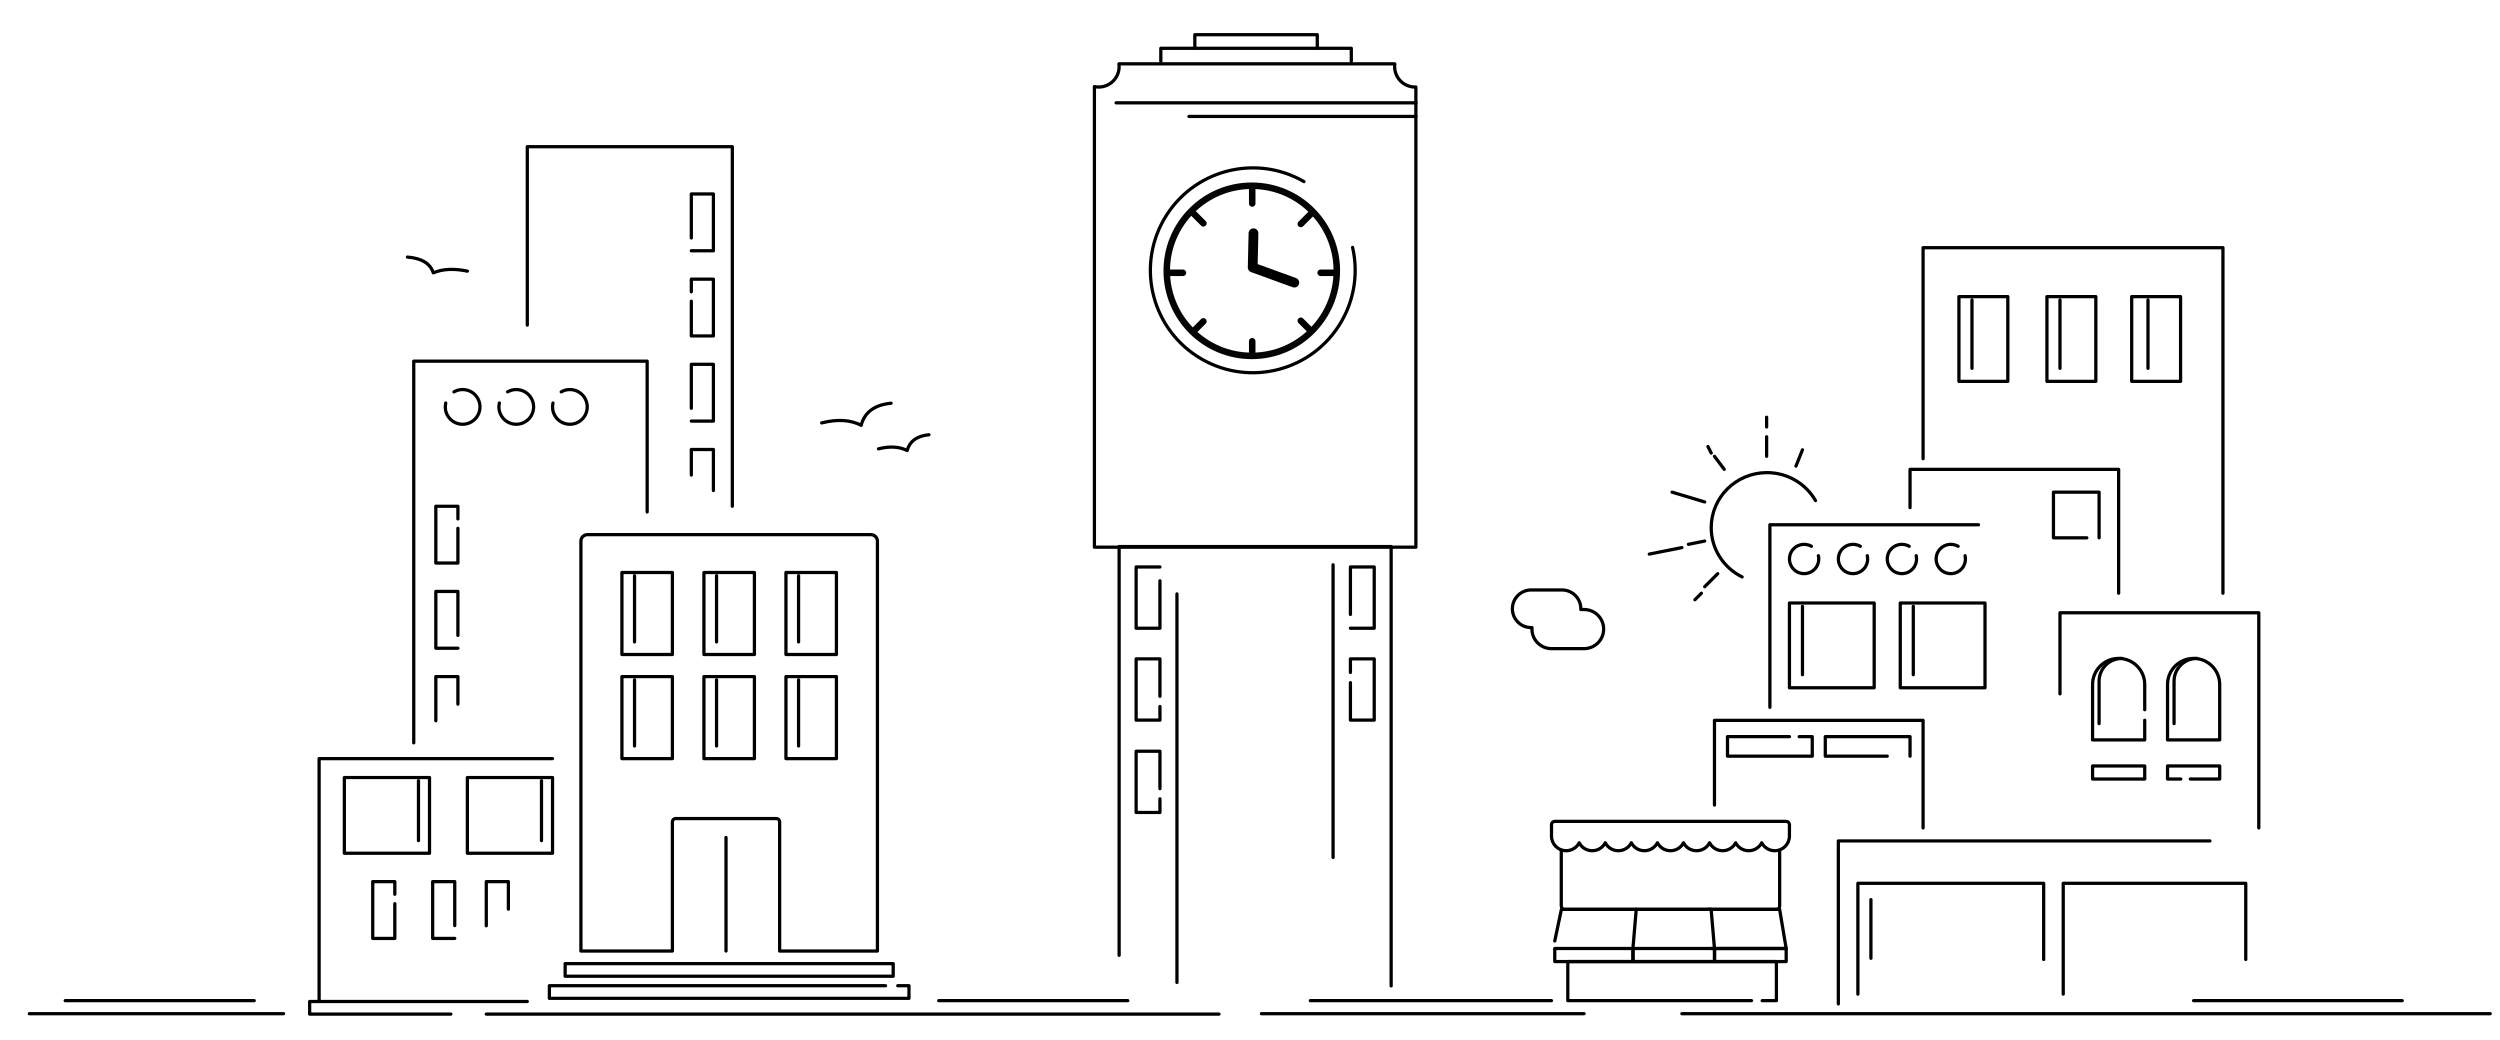 <?xml version="1.0" encoding="UTF-8"?>
<svg width="767px" height="319px" viewBox="0 0 767 319" version="1.1" xmlns="http://www.w3.org/2000/svg" xmlns:xlink="http://www.w3.org/1999/xlink">
    <!-- Generator: Sketch 49.2 (51160) - http://www.bohemiancoding.com/sketch -->
    <title>Artboard 2</title>
    <desc>Created with Sketch.</desc>
    <defs></defs>
    <g id="Artboard-2" stroke="none" stroke-width="1" fill="none" fill-rule="evenodd">
        <g id="Group-47" transform="translate(9, 10)">
            <g id="Group-26" transform="translate(0, 66)" stroke="#000000" stroke-linecap="round" stroke-linejoin="round">
                <path d="M542,67 L544,62" id="Path-3-Copy-7"></path>
                <path d="M533,64 L533,58" id="Path-3-Copy-15"></path>
                <path d="M533,55 L533,52" id="Path-3-Copy-20"></path>
                <path d="M520,68 L517,64" id="Path-3-Copy-16"></path>
                <path d="M516,63 L515,61" id="Path-3-Copy-22"></path>
                <path d="M514,78 L504,75" id="Path-3-Copy-17"></path>
                <path d="M514,90 L509,91" id="Path-3-Copy-18"></path>
                <path d="M518,100 L514,104" id="Path-3-Copy-21"></path>
                <path d="M513,106 L511,108" id="Path-3-Copy-23"></path>
                <path d="M507,92 L497,94" id="Path-3-Copy-19"></path>
                <path d="M539.411,101 C544.538,98.065 548,92.493 548,86.101 C548,76.656 540.441,69 531.117,69 C524.497,69 518.767,72.86 516,78.478" id="Oval-Copy-3" transform="translate(532, 85) rotate(-90) translate(-532, -85) "></path>
                <path d="M378,235 L477,235" id="Path-3-Copy-9"></path>
                <path d="M0,235 L78,235" id="Path-3-Copy-24"></path>
                <path d="M507,235 L755,235" id="Path-3-Copy-26"></path>
                <path d="M393,231 L467,231" id="Path-3-Copy-11"></path>
                <path d="M664,231 L728,231" id="Path-3-Copy-27"></path>
                <path d="M537,185.009 L537,202 C537,202.552 536.552,203 536,203 L471,203 C470.448,203 470,202.552 470,202 L470,185" id="Rectangle-4-Copy-9"></path>
                <polyline id="Rectangle-4-Copy-11" points="468 212.684 470.041 203 493 203 491.98 215"></polyline>
                <polygon id="Rectangle-4-Copy-14" points="468 219 492 219 492 215 468 215"></polygon>
                <polygon id="Rectangle-4-Copy-16" points="517.024 219 539 219 539 215 517.024 215"></polygon>
                <polyline id="Rectangle-4-Copy-12" points="493 203 515.979 203 516.683 211.276 517 215"></polyline>
                <polygon id="Rectangle-4-Copy-15" points="492 219 517 219 517 215 492 215"></polygon>
                <polyline id="Rectangle-4-Copy-17" points="531.646 231 536 231 536 219 472 219 472 231 528.372 231"></polyline>
                <polyline id="Rectangle-4-Copy-13" points="515 203 536.992 203 539 215 516.004 215"></polyline>
                <path d="M539.987,180.16 C539.996,180.272 540,180.386 540,180.5 C540,182.985 537.985,185 535.5,185 C533.759,185 532.248,184.011 531.5,182.564 C530.752,184.011 529.241,185 527.5,185 C525.759,185 524.248,184.011 523.5,182.564 C522.752,184.011 521.241,185 519.5,185 C517.759,185 516.248,184.011 515.5,182.564 C514.752,184.011 513.241,185 511.5,185 C509.759,185 508.248,184.011 507.5,182.564 C506.752,184.011 505.241,185 503.5,185 C501.759,185 500.248,184.011 499.5,182.564 C498.752,184.011 497.241,185 495.5,185 C493.759,185 492.248,184.011 491.5,182.564 C490.752,184.011 489.241,185 487.5,185 C485.759,185 484.248,184.011 483.5,182.564 C482.752,184.011 481.241,185 479.5,185 C477.759,185 476.248,184.011 475.5,182.564 C474.752,184.011 473.241,185 471.5,185 C469.015,185 467,182.985 467,180.5 C467,180.386 467.004,180.272 467.013,180.16 C467.004,180.108 467,180.054 467,180 L467,177 C467,176.448 467.448,176 468,176 L539,176 C539.552,176 540,176.448 540,177 L540,180 C540,180.054 539.996,180.108 539.987,180.16 Z" id="Combined-Shape"></path>
                <polyline id="Rectangle-4-Copy-17" points="581 178 581 145 517 145 517 170.983"></polyline>
                <polyline id="Rectangle-4-Copy-27" transform="translate(534, 153) rotate(90) translate(-534, -153) " points="531 144.005 531 140 537 140 537 166 531 166 531 146.992"></polyline>
                <polyline id="Rectangle-4-Copy-29" transform="translate(564, 153) scale(1, -1) rotate(90) translate(-564, -153) " points="561 140 567 140 567 166 561 166 561 146.992"></polyline>
                <polyline id="Rectangle-4-Copy-23" points="669 182 555 182 555 232"></polyline>
                <polyline id="Rectangle-4-Copy-18" points="598 85 534 85 534 141"></polyline>
                <rect id="Rectangle-4" x="540" y="109" width="26" height="26"></rect>
                <path d="M544,131 L544,110" id="Path-3-Copy"></path>
                <polyline id="Rectangle-4-Copy-24" points="561 229 561 195 618 195 618 218.363"></polyline>
                <polyline id="Rectangle-4-Copy-30" points="624 229 624 195 680 195 680 218.363"></polyline>
                <path d="M565,218 L565,200" id="Path-3-Copy-14"></path>
                <rect id="Rectangle-4-Copy-22" x="574" y="109" width="26" height="26"></rect>
                <path d="M578,131 L578,110" id="Path-3-Copy-13"></path>
                <path d="M544.5,100 C546.985,100 549,97.985 549,95.5 C549,93.015 546.985,91 544.5,91 C542.015,91 540,93.015 540,95.5 C540,96.684 540.457,97.761 541.205,98.565" id="Oval-Copy-3" transform="translate(544.5, 95.5) rotate(-150) translate(-544.5, -95.5) "></path>
                <path d="M559.5,100 C561.985,100 564,97.985 564,95.5 C564,93.015 561.985,91 559.5,91 C557.015,91 555,93.015 555,95.5 C555,96.684 555.457,97.761 556.205,98.565" id="Oval-Copy-10" transform="translate(559.5, 95.5) rotate(-150) translate(-559.5, -95.5) "></path>
                <path d="M574.5,100 C576.985,100 579,97.985 579,95.5 C579,93.015 576.985,91 574.5,91 C572.015,91 570,93.015 570,95.5 C570,96.684 570.457,97.761 571.205,98.565" id="Oval-Copy-11" transform="translate(574.5, 95.5) rotate(-150) translate(-574.5, -95.5) "></path>
                <path d="M589.5,100 C591.985,100 594,97.985 594,95.5 C594,93.015 591.985,91 589.5,91 C587.015,91 585,93.015 585,95.5 C585,96.684 585.457,97.761 586.205,98.565" id="Oval-Copy-12" transform="translate(589.5, 95.5) rotate(-150) translate(-589.5, -95.5) "></path>
                <path d="M462.004,111 C462.001,110.925 462,110.85 462,110.774 C462,107.585 464.585,105 467.774,105 L477.226,105 C480.415,105 483,107.585 483,110.774 C483,113.963 480.415,116.548 477.226,116.548 L476.983,116.548 C476.994,116.697 477,116.848 477,117 C477,120.314 474.314,123 471,123 L461,123 C457.686,123 455,120.314 455,117 C455,113.686 457.686,111 461,111 L462.004,111 Z" id="Combined-Shape" transform="translate(469, 114) scale(-1, 1) translate(-469, -114) "></path>
                <polyline id="Rectangle-4-Copy-19" points="673 106 673 -2.84217094e-14 581 -1.33815339e-14 581 64.736"></polyline>
                <rect id="Rectangle-4-Copy" x="619" y="15" width="15" height="26"></rect>
                <rect id="Rectangle-4-Copy-2" x="592" y="15" width="15" height="26"></rect>
                <path d="M623,37 L623,16" id="Path-3-Copy-4"></path>
                <path d="M596,37 L596,16" id="Path-3-Copy-64"></path>
                <polyline id="Rectangle-4-Copy-20" points="641 106 641 68 577 68 577 79.735"></polyline>
                <polyline id="Rectangle-4-Copy-29" transform="translate(628, 82) scale(1, -1) rotate(90) translate(-628, -82) " points="621 75 635 75 635 89 621 89 621 78.765"></polyline>
                <polyline id="Rectangle-4-Copy-43" points="684 178 684 112 623 112 623 136.874"></polyline>
                <rect id="Rectangle-4-Copy-50" x="633" y="159" width="16" height="4"></rect>
                <path d="M649,144.972 L649,151 L633,151 L633,134 C633,129.582 636.582,126 641,126 L641,126 C645.418,126 649,129.582 649,134 L649,141.734" id="Rectangle-4-Copy-44"></path>
                <path d="M635,146 L635,133 C635,129.134 638.134,126 642,126" id="Rectangle-4-Copy-54"></path>
                <rect id="Rectangle-4" x="645" y="15" width="15" height="26"></rect>
                <path d="M650,37 L650,16" id="Path-3-Copy"></path>
                <polyline id="Rectangle-4-Copy-51" points="660.055 163 656 163 656 159 672 159 672 163 662.992 163"></polyline>
                <path d="M664,126 L664,126 C668.418,126 672,129.582 672,134 L672,151 L656,151 L656,134 C656,129.582 659.582,126 664,126 Z" id="Rectangle-4-Copy-45"></path>
                <path d="M658,146 L658,133 C658,129.134 661.134,126 665,126" id="Rectangle-4-Copy-53"></path>
            </g>
            <g id="Group-27" transform="translate(11, 35)" stroke="#000000" stroke-linecap="round" stroke-linejoin="round">
                <path d="M129.194,266.129 L353.981,266.129" id="Path-3-Copy-8"></path>
                <path d="M268,262 L326,262" id="Path-3-Copy-11"></path>
                <path d="M0,262 L58,262" id="Path-3-Copy-25"></path>
                <path d="M219.194,246.774 L219.194,207.129 C219.194,206.577 218.746,206.129 218.194,206.129 L187.29,206.129 C186.738,206.129 186.29,206.577 186.29,207.129 L186.29,246.774 L158.226,246.774 L158.226,121.032 C158.226,119.928 159.121,119.032 160.226,119.032 L247.194,119.032 C248.298,119.032 249.194,119.928 249.194,121.032 L249.194,246.774 L219.194,246.774 Z" id="Combined-Shape"></path>
                <rect id="Rectangle-4-Copy-5" x="221.129" y="162.581" width="15.484" height="25.161"></rect>
                <rect id="Rectangle-4" x="221.129" y="130.645" width="15.484" height="25.161"></rect>
                <rect id="Rectangle-4-Copy" x="195.968" y="130.645" width="15.484" height="25.161"></rect>
                <rect id="Rectangle-4-Copy-2" x="170.806" y="130.645" width="15.484" height="25.161"></rect>
                <rect id="Rectangle-4-Copy-4" x="195.968" y="162.581" width="15.484" height="25.161"></rect>
                <rect id="Rectangle-4-Copy-3" x="170.806" y="162.581" width="15.484" height="25.161"></rect>
                <rect id="Rectangle-5" x="153.387" y="250.645" width="100.645" height="3.871"></rect>
                <polyline id="Rectangle-5-Copy" points="255.43 257.419 258.871 257.419 258.871 261.29 148.548 261.29 148.548 257.419 251.691 257.419"></polyline>
                <path d="M202.742,246.774 L202.742,211.935" id="Path-3"></path>
                <path d="M225,151.935 L225,131.613" id="Path-3-Copy"></path>
                <path d="M225,183.871 L225,163.548" id="Path-3-Copy-2"></path>
                <path d="M199.839,151.935 L199.839,131.613" id="Path-3-Copy-4"></path>
                <path d="M199.839,183.871 L199.839,163.548" id="Path-3-Copy-3"></path>
                <path d="M174.677,151.935 L174.677,131.613" id="Path-3-Copy-64"></path>
                <path d="M174.677,183.871 L174.677,163.548" id="Path-3-Copy-63"></path>
                <g id="Group-41" transform="translate(232, 78)">
                    <path d="M0.097,6.747 C4.904,5.543 8.939,5.789 12.2,7.484 C13.255,3.458 16.318,1.2 21.387,0.71" id="Path-3-Copy-7"></path>
                    <path d="M17.516,14.699 C21.013,13.84 23.947,14.015 26.318,15.226 C27.086,12.35 29.313,10.737 33,10.387" id="Path-3-Copy-12"></path>
                </g>
                <polyline id="Rectangle-4-Copy-25" points="192.097 80.267 192.097 66.774 198.871 66.774 198.871 84.194 192.097 84.194"></polyline>
                <polyline id="Rectangle-4-Copy-28" points="192.097 28.008 192.097 14.516 198.871 14.516 198.871 31.935 192.097 31.935"></polyline>
                <polyline id="Rectangle-4-Copy-27" points="192.097 44.521 192.097 40.645 198.871 40.645 198.871 58.065 192.097 58.065 192.097 47.412"></polyline>
                <polyline id="Rectangle-4-Copy-26" points="192.097 100.747 192.097 92.903 198.871 92.903 198.871 105.484"></polyline>
                <polyline id="Rectangle-4-Copy-21" points="204.677 110.323 204.677 0 141.774 0 141.774 54.744"></polyline>
                <path d="M105,38.183 C109.152,37.323 112.636,37.499 115.453,38.71 C116.364,35.834 119.009,34.221 123.387,33.871" id="Path-3-Copy-12" transform="translate(114.194, 36.29) scale(-1, 1) translate(-114.194, -36.29) "></path>
                <polyline id="Rectangle-5-Copy-4" transform="translate(108.387, 264.194) scale(-1, 1) translate(-108.387, -264.194) " points="75 262.258 141.774 262.258 141.774 266.129 98.453 266.129"></polyline>
                <polyline id="Rectangle-4-Copy-21" transform="translate(142.742, 124.355) scale(-1, 1) translate(-142.742, -124.355) " points="178.548 182.903 178.548 65.806 106.935 65.806 106.935 112.071"></polyline>
                <path d="M154.839,85.161 C157.778,85.161 160.161,82.778 160.161,79.839 C160.161,76.899 157.778,74.516 154.839,74.516 C151.899,74.516 149.516,76.899 149.516,79.839 C149.516,81.239 150.057,82.513 150.941,83.464" id="Oval-Copy-3" transform="translate(154.839, 79.839) scale(-1, 1) rotate(-150) translate(-154.839, -79.839) "></path>
                <path d="M138.387,85.161 C141.327,85.161 143.71,82.778 143.71,79.839 C143.71,76.899 141.327,74.516 138.387,74.516 C135.448,74.516 133.065,76.899 133.065,79.839 C133.065,81.239 133.605,82.513 134.49,83.464" id="Oval-Copy-10" transform="translate(138.387, 79.839) scale(-1, 1) rotate(-150) translate(-138.387, -79.839) "></path>
                <path d="M121.935,85.161 C124.875,85.161 127.258,82.778 127.258,79.839 C127.258,76.899 124.875,74.516 121.935,74.516 C118.996,74.516 116.613,76.899 116.613,79.839 C116.613,81.239 117.154,82.513 118.038,83.464" id="Oval-Copy-11" transform="translate(121.935, 79.839) scale(-1, 1) rotate(-150) translate(-121.935, -79.839) "></path>
                <polyline id="Rectangle-4-Copy-25" transform="translate(117.097, 145.161) scale(-1, 1) translate(-117.097, -145.161) " points="113.71 149.944 113.71 136.452 120.484 136.452 120.484 153.871 113.71 153.871"></polyline>
                <polyline id="Rectangle-4-Copy-27" transform="translate(117.097, 119.032) scale(-1, 1) translate(-117.097, -119.032) " points="113.71 114.198 113.71 110.323 120.484 110.323 120.484 127.742 113.71 127.742 113.71 117.089"></polyline>
                <polyline id="Rectangle-4-Copy-26" transform="translate(117.097, 169.355) scale(-1, 1) translate(-117.097, -169.355) " points="113.71 171.028 113.71 162.581 120.484 162.581 120.484 176.129"></polyline>
                <polyline id="Rectangle-4-Copy-21" transform="translate(113.71, 225) scale(-1, 1) translate(-113.71, -225) " points="149.516 262.258 149.516 187.742 77.903 187.742"></polyline>
                <polyline id="Rectangle-4-Copy-25" transform="translate(116.129, 234.194) scale(-1, 1) translate(-116.129, -234.194) " points="112.742 238.976 112.742 225.484 119.516 225.484 119.516 242.903 112.742 242.903"></polyline>
                <polyline id="Rectangle-4-Copy-27" transform="translate(97.742, 234.194) scale(-1, 1) translate(-97.742, -234.194) " points="94.355 229.36 94.355 225.484 101.129 225.484 101.129 242.903 94.355 242.903 94.355 232.251"></polyline>
                <polyline id="Rectangle-4-Copy-26" transform="translate(132.581, 232.258) scale(-1, 1) translate(-132.581, -232.258) " points="129.194 233.931 129.194 225.484 135.968 225.484 135.968 239.032"></polyline>
                <rect id="Rectangle-4" transform="translate(136.452, 205.161) scale(-1, 1) translate(-136.452, -205.161) " x="123.387" y="193.548" width="26.129" height="23.226"></rect>
                <path d="M146.129,212.903 L146.129,194.516" id="Path-3-Copy" transform="translate(146.129, 203.71) scale(-1, 1) translate(-146.129, -203.71) "></path>
                <rect id="Rectangle-4-Copy-22" transform="translate(98.71, 205.161) scale(-1, 1) translate(-98.71, -205.161) " x="85.645" y="193.548" width="26.129" height="23.226"></rect>
                <path d="M108.387,212.903 L108.387,194.516" id="Path-3-Copy-13" transform="translate(108.387, 203.71) scale(-1, 1) translate(-108.387, -203.71) "></path>
            </g>
            <g id="Group-2" transform="translate(326, 0)">
                <polyline id="Rectangle-4-Copy-23" stroke="#000000" stroke-linecap="round" stroke-linejoin="round" points="91.804 292.486 91.804 157.685 8.348 157.685 8.348 283.09"></polyline>
                <path d="M99.389,16.7 L99.389,157.878 L0.763,157.878 L0.763,16.565 C1.19,16.657 1.633,16.705 2.087,16.705 C5.545,16.705 8.348,13.9 8.348,10.441 C8.348,10.152 8.329,9.868 8.291,9.59 L92.931,9.59 C92.893,9.868 92.874,10.152 92.874,10.441 C92.874,13.9 95.677,16.705 99.135,16.705 C99.22,16.705 99.305,16.703 99.389,16.7 Z" id="Combined-Shape" stroke="#000000" stroke-linecap="round" stroke-linejoin="round"></path>
                <path d="M99.419,21.549 L7.422,21.549" id="Path-3-Copy" stroke="#000000" stroke-linecap="round"></path>
                <path d="M99.419,25.726 L29.774,25.726" id="Path-3-Copy-8" stroke="#000000" stroke-linecap="round"></path>
                <path d="M73.988,163.288 L73.988,253.056" id="Path-3-Copy-9" stroke="#000000" stroke-linecap="round"></path>
                <path d="M26.088,172.209 L26.088,291.415" id="Path-3-Copy-10" stroke="#000000" stroke-linecap="round"></path>
                <polyline id="Rectangle-4-Copy-28" stroke="#000000" stroke-linecap="round" stroke-linejoin="round" points="79.308 178.506 79.308 163.949 86.613 163.949 86.613 182.742 79.308 182.742"></polyline>
                <polyline id="Rectangle-4-Copy-27" stroke="#000000" stroke-linecap="round" stroke-linejoin="round" points="79.308 196.32 79.308 192.139 86.613 192.139 86.613 210.932 79.308 210.932 79.308 199.439"></polyline>
                <polyline id="Rectangle-4-Copy-35" stroke="#000000" stroke-linecap="round" stroke-linejoin="round" transform="translate(17.218, 173.346) scale(-1, -1) translate(-17.218, -173.346) " points="13.566 178.506 13.566 163.949 20.871 163.949 20.871 182.742 13.566 182.742"></polyline>
                <polyline id="Rectangle-4-Copy-34" stroke="#000000" stroke-linecap="round" stroke-linejoin="round" transform="translate(17.218, 201.536) scale(-1, -1) translate(-17.218, -201.536) " points="13.566 196.32 13.566 192.139 20.871 192.139 20.871 210.932 13.566 210.932 13.566 199.439"></polyline>
                <polyline id="Rectangle-4-Copy-47" stroke="#000000" stroke-linecap="round" stroke-linejoin="round" transform="translate(17.218, 229.869) scale(-1, -1) translate(-17.218, -229.869) " points="13.566 224.654 13.566 220.472 20.871 220.472 20.871 239.265 13.566 239.265 13.566 227.773"></polyline>
                <polyline id="Rectangle-4-Copy-30" stroke="#000000" stroke-linecap="round" stroke-linejoin="round" transform="translate(50.357, 6.811) scale(-1, 1) translate(-50.357, -6.811) " points="79.575 8.802 79.575 4.819 21.138 4.819 21.138 8.802"></polyline>
                <polyline id="Rectangle-4-Copy-33" stroke="#000000" stroke-linecap="round" stroke-linejoin="round" transform="translate(50.357, 2.635) scale(-1, 1) translate(-50.357, -2.635) " points="69.14 4.626 69.14 0.643 31.573 0.643 31.573 4.626"></polyline>
                <g id="Group-4" transform="translate(6.261, 29.234)">
                    <g id="Group" transform="translate(40.413, 18.698)" stroke="#000000" stroke-linecap="round" stroke-width="2">
                        <path d="M2.508,46.759 L2.508,51.107" id="Path-5-Copy"></path>
                        <path d="M2.508,0.149 L2.508,4.497" id="Path-5"></path>
                    </g>
                    <g id="Group-Copy" transform="translate(42.832, 44.562) rotate(-270) translate(-42.832, -44.562) translate(40.223, 18.983)" stroke="#000000" stroke-linecap="round" stroke-width="2">
                        <path d="M2.508,46.759 L2.508,51.107" id="Path-5-Copy"></path>
                        <path d="M2.508,0.149 L2.508,4.497" id="Path-5"></path>
                    </g>
                    <g id="Group-Copy-2" transform="translate(42.905, 44.546) rotate(-315) translate(-42.905, -44.546) translate(40.292, 18.848)" stroke="#000000" stroke-linecap="round" stroke-width="2">
                        <path d="M2.508,46.759 L2.508,51.107" id="Path-5-Copy"></path>
                        <path d="M2.508,0.149 L2.508,4.497" id="Path-5"></path>
                    </g>
                    <g id="Group-Copy-3" transform="translate(42.919, 44.124) rotate(-45) translate(-42.919, -44.124) translate(40.31, 18.544)" stroke="#000000" stroke-linecap="round" stroke-width="2">
                        <path d="M2.508,46.759 L2.508,51.107" id="Path-5-Copy"></path>
                        <path d="M2.508,0.149 L2.508,4.497" id="Path-5"></path>
                    </g>
                    <path d="M43.091,75.125 C60.438,75.125 74.501,61.055 74.501,43.698 C74.501,26.342 60.438,12.272 43.091,12.272 C25.744,12.272 11.681,26.342 11.681,43.698 C11.681,51.967 14.873,59.49 20.091,65.101" id="Oval-Copy-3" stroke="#000000" stroke-linecap="round" transform="translate(43.091, 43.698) rotate(-150) translate(-43.091, -43.698) "></path>
                    <g id="Group-9" transform="translate(47.507, 40.638) rotate(-295) translate(-47.507, -40.638) translate(37.489, 35.411)" stroke="#000000" stroke-linecap="round" stroke-linejoin="round" stroke-width="3">
                        <polyline id="Path-5-Copy-2" points="0.712 5.522 10.13 10.178 19.734 0.57"></polyline>
                    </g>
                    <ellipse id="Oval-3" stroke="#050505" stroke-width="2" cx="42.785" cy="43.851" rx="26.088" ry="26.101"></ellipse>
                </g>
            </g>
        </g>
    </g>
</svg>